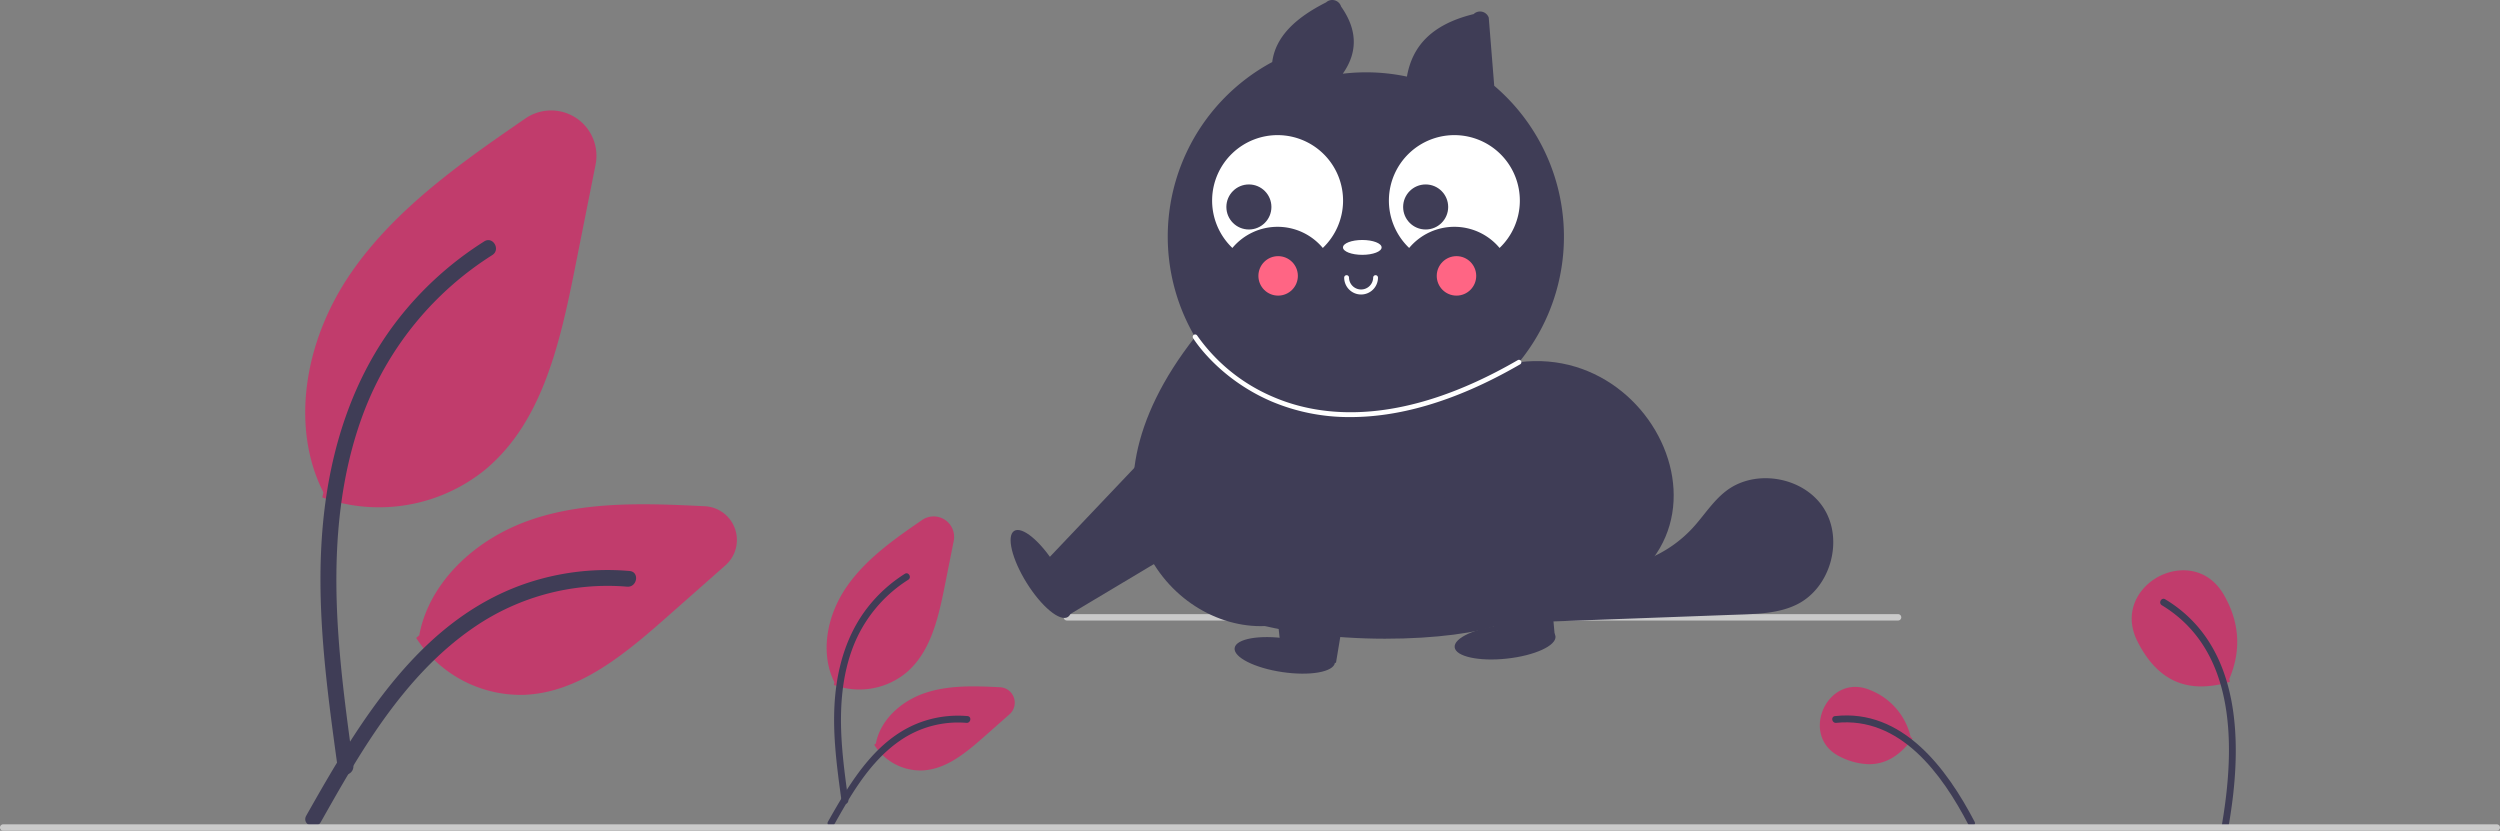 <svg height="260.841" viewBox="0 0 785 260.841" width="785" xmlns="http://www.w3.org/2000/svg"><rect x="0" y="0" width="785" height="260.841" fill="#808080" stroke="none"/><g transform="translate(-207.473 -319.401)"><path d="m326.441 478.691a52.292 52.292 0 0 1 -17.347-2.945l-.415-.146.342-1.599c-10.089-19.761-6.605-46.92 8.899-69.252 14.104-20.316 35.584-35.106 54.534-48.153a14.232 14.232 0 0 1 22.029 14.502l-6.699 33.625c-4.877 24.485-10.676 47.656-27.839 62.062a52.937 52.937 0 0 1 -33.503 11.906z" fill="#c13c6c"/><path d="m313.563 560.805c-3.507-25.553-7.116-51.436-4.65-77.262 2.185-22.937 9.183-45.336 23.43-63.71a105.983 105.983 0 0 1 27.192-24.641c2.718-1.716 5.221 2.592 2.514 4.301a100.756 100.756 0 0 0 -39.856 48.086c-8.677 22.069-10.07 46.127-8.576 69.57.903 14.177 2.823 28.261 4.751 42.329a2.581 2.581 0 0 1 -1.74 3.064 2.506 2.506 0 0 1 -3.064-1.74z" fill="#3f3d56"/><path d="m370.916 537.599a39.135 39.135 0 0 1 -32.526-17.521l-.243-.369.973-.825c2.927-16.093 17.105-30.463 36.176-36.645 17.331-5.617 36.528-4.699 53.461-3.886a10.608 10.608 0 0 1 6.514 18.548l-18.919 16.705c-13.794 12.184-27.544 23.185-44.067 23.968-.457.017-.914.025-1.369.025z" fill="#c13c6c"/><path d="m303.649 575.494c16.886-29.877 36.47-63.082 71.467-73.695a79.748 79.748 0 0 1 30.058-3.104c3.192.276 2.395 5.195-.79 4.921a74.089 74.089 0 0 0 -47.97 12.691c-13.526 9.207-24.058 22.007-32.971 35.58-5.46 8.315-10.351 16.982-15.242 25.637-1.563 2.767-6.133.769-4.552-2.029z" fill="#3f3d56"/><path d="m477.299 535.904a22.848 22.848 0 0 1 -7.581-1.287l-.415-.145.179-.836c-4.345-8.613-2.821-20.4 3.906-30.091 6.117-8.812 15.411-15.21 23.609-20.854a6.426 6.426 0 0 1 9.947 6.549l-2.891 14.513c-2.116 10.62-4.634 20.672-12.111 26.947a23.131 23.131 0 0 1 -14.643 5.205z" fill="#c13c6c"/><path d="m471.741 571.061c-1.514-11.029-3.071-22.2-2.007-33.346.943-9.9 3.964-19.567 10.113-27.497a45.741 45.741 0 0 1 11.736-10.635c1.173-.74 2.253 1.119 1.085 1.856a43.487 43.487 0 0 0 -17.202 20.754c-3.745 9.525-4.346 19.908-3.701 30.026.39 6.119 1.218 12.198 2.051 18.269a1.114 1.114 0 0 1 -.751 1.322 1.082 1.082 0 0 1 -1.322-.751z" fill="#3f3d56"/><path d="m496.496 561.329a17.175 17.175 0 0 1 -14.277-7.69l-.243-.369.534-.454c1.323-7.007 7.498-13.248 15.787-15.935 7.53-2.44 15.84-2.043 23.175-1.69a4.862 4.862 0 0 1 2.986 8.502l-8.166 7.21c-5.993 5.293-11.971 10.073-19.194 10.415-.201.008-.403.012-.604.012z" fill="#c13c6c"/><path d="m467.462 577.4c7.288-12.895 15.74-27.226 30.845-31.807a34.42 34.42 0 0 1 12.973-1.34c1.378.119 1.034 2.242-.341 2.124a31.977 31.977 0 0 0 -20.704 5.477c-5.838 3.974-10.383 9.498-14.23 15.356-2.357 3.589-4.467 7.329-6.578 11.065-.674 1.194-2.647.332-1.965-.876z" fill="#3f3d56"/><path d="m898.666 534.938c-8.648 0-15.24-4.67-20.016-14.116-4.577-9.057.17-16.876 6.519-20.309 6.361-3.44 15.522-3.131 20.602 5.673 4.95 8.579 5.519 17.471 1.689 26.432l.188.88-.449.129a31.017 31.017 0 0 1 -8.533 1.312z" fill="#c13c6c"/><path d="m907.205 579.061c4.422-25.014 4.702-56.695-19.843-71.478-1.172-.741-2.252 1.119-1.084 1.856 23.697 14.333 22.993 44.939 18.852 69.05a1.076 1.076 0 0 0 2.074.571z" fill="#3f3d56"/><path d="m794.383 559.358a21.011 21.011 0 0 1 -8.884-2.237c-6.958-3.266-7.715-10.124-5.474-15.115 2.217-4.936 7.788-8.881 14.782-5.878a20.888 20.888 0 0 1 12.613 14.676l.569.482-.28.377c-3.829 5.14-8.233 7.695-13.327 7.695z" fill="#c13c6c"/><path d="m827.484 577.4c-8.709-16.672-22.617-35.527-43.819-33.146-1.377.118-1.033 2.241.342 2.123 20.139-2.084 33.242 16.028 41.512 31.899.675 1.194 2.647.331 1.965-.876z" fill="#3f3d56"/><path d="m991.473 580.242h-783a1 1 0 0 1 0-2h783a1 1 0 0 1 0 2z" fill="#cacaca"/><path d="m803.473 514.242h-261a1 1 0 0 1 0-2h261a1 1 0 0 1 0 2z" fill="#cacaca"/><path d="m676.659 346.33-1.718-21.392a2.899 2.899 0 0 0 -4.744-1.113c-13.791 3.384-19.356 10.584-20.95 19.627a61.783 61.783 0 0 0 -20.14-.906c4.848-6.901 4.514-13.934-.529-21.087a2.899 2.899 0 0 0 -4.723-1.305c-9.328 4.715-15.853 10.59-16.904 18.732a62.203 62.203 0 1 0 69.708 7.444z" fill="#3f3d56"/><path d="m684.426 433.14c50.415-6.467 78.775 75.767-2.557 80.349-4.99 5.475-44.103 10.053-77.25 2.494-29.752 1.192-63.575-37.726-21.867-90.806z" fill="#3f3d56"/></g><path d="m426.623 156.172v41.602h19.45l15.432-42.361" fill="#3f3d56"/><path d="m703.574 503.145c-.107-.153-.185-.314-.277-.471q-1.243.046-2.486.092z" fill="#3f3d56" transform="translate(-207.473 -319.401)"/><path d="m780.209 479.107c-6.209-9.924-21.401-12.681-30.701-5.572-4.197 3.208-7.025 7.845-10.611 11.725a39.306 39.306 0 0 1 -22.83 12.083c-6.094.914-12.539.418-18.167 2.927-5.458 2.433-9.575 9.379-6.604 14.405q31.421-1.158 62.841-2.316c6.026-.222 12.267-.497 17.656-3.204 10.46-5.255 14.624-20.123 8.415-30.047z" fill="#3f3d56" transform="translate(-207.473 -319.401)"/><path d="m631.565 450.362a62.391 62.391 0 0 1 -25.046-4.998c-16.525-7.173-24.099-19.278-24.414-19.79a.758.758 0 0 1 1.292-.794 55.775 55.775 0 0 0 23.802 19.226c14.881 6.434 40.293 9.657 76.845-11.522a.758.758 0 1 1 .761 1.312c-21.457 12.433-39.173 16.566-53.24 16.566z" fill="#fff" transform="translate(-207.473 -319.401)"/><path d="m634.854 411.875a5.314 5.314 0 0 1 -5.308-5.308.758.758 0 0 1 1.517 0 3.792 3.792 0 0 0 7.583 0 .758.758 0 0 1 1.517 0 5.314 5.314 0 0 1 -5.308 5.308z" fill="#fff" transform="translate(-207.473 -319.401)"/><ellipse cx="427.76" cy="77.687" fill="#fff" rx="6.066" ry="2.333"/><path d="m594.442 397.259a18.496 18.496 0 0 1 28.391 0 20.558 20.558 0 1 0 -29.066-.675q.329.345.675.675z" fill="#fff" transform="translate(-207.473 -319.401)"/><path d="m649.95 397.259a18.496 18.496 0 0 1 28.391 0 20.558 20.558 0 1 0 -29.066-.675q.329.345.675.675z" fill="#fff" transform="translate(-207.473 -319.401)"/><circle cx="392.152" cy="64.988" fill="#3f3d56" r="7.072"/><circle cx="447.657" cy="64.988" fill="#3f3d56" r="7.072"/><circle cx="457.334" cy="86.627" fill="#ff6584" r="6.197"/><circle cx="401.334" cy="86.627" fill="#ff6584" r="6.197"/><ellipse cx="534.159" cy="499.411" fill="#3f3d56" rx="5.308" ry="15.924" transform="matrix(.849 -.529 .529 .849 -390.806 38.793)"/><path d="m360.474 142.389-33.788 35.588 8.81 15.171 31.897-19.06" fill="#3f3d56"/><ellipse cx="611.283" cy="525.286" fill="#3f3d56" rx="5.308" ry="15.924" transform="matrix(.146 -.989 .989 .146 -205.331 733.654)"/><path d="m397.024 155.777 5.237 48.792 17.235 3.579 6.163-37.115" fill="#3f3d56"/><ellipse cx="679.97" cy="521.336" fill="#3f3d56" rx="15.924" ry="5.308" transform="matrix(.994 -.108 .108 .994 -259.6 -243.244)"/><path d="m453.303 155.154 17.363 45.897 17.581-.879-3.388-37.471" fill="#3f3d56"/></svg>